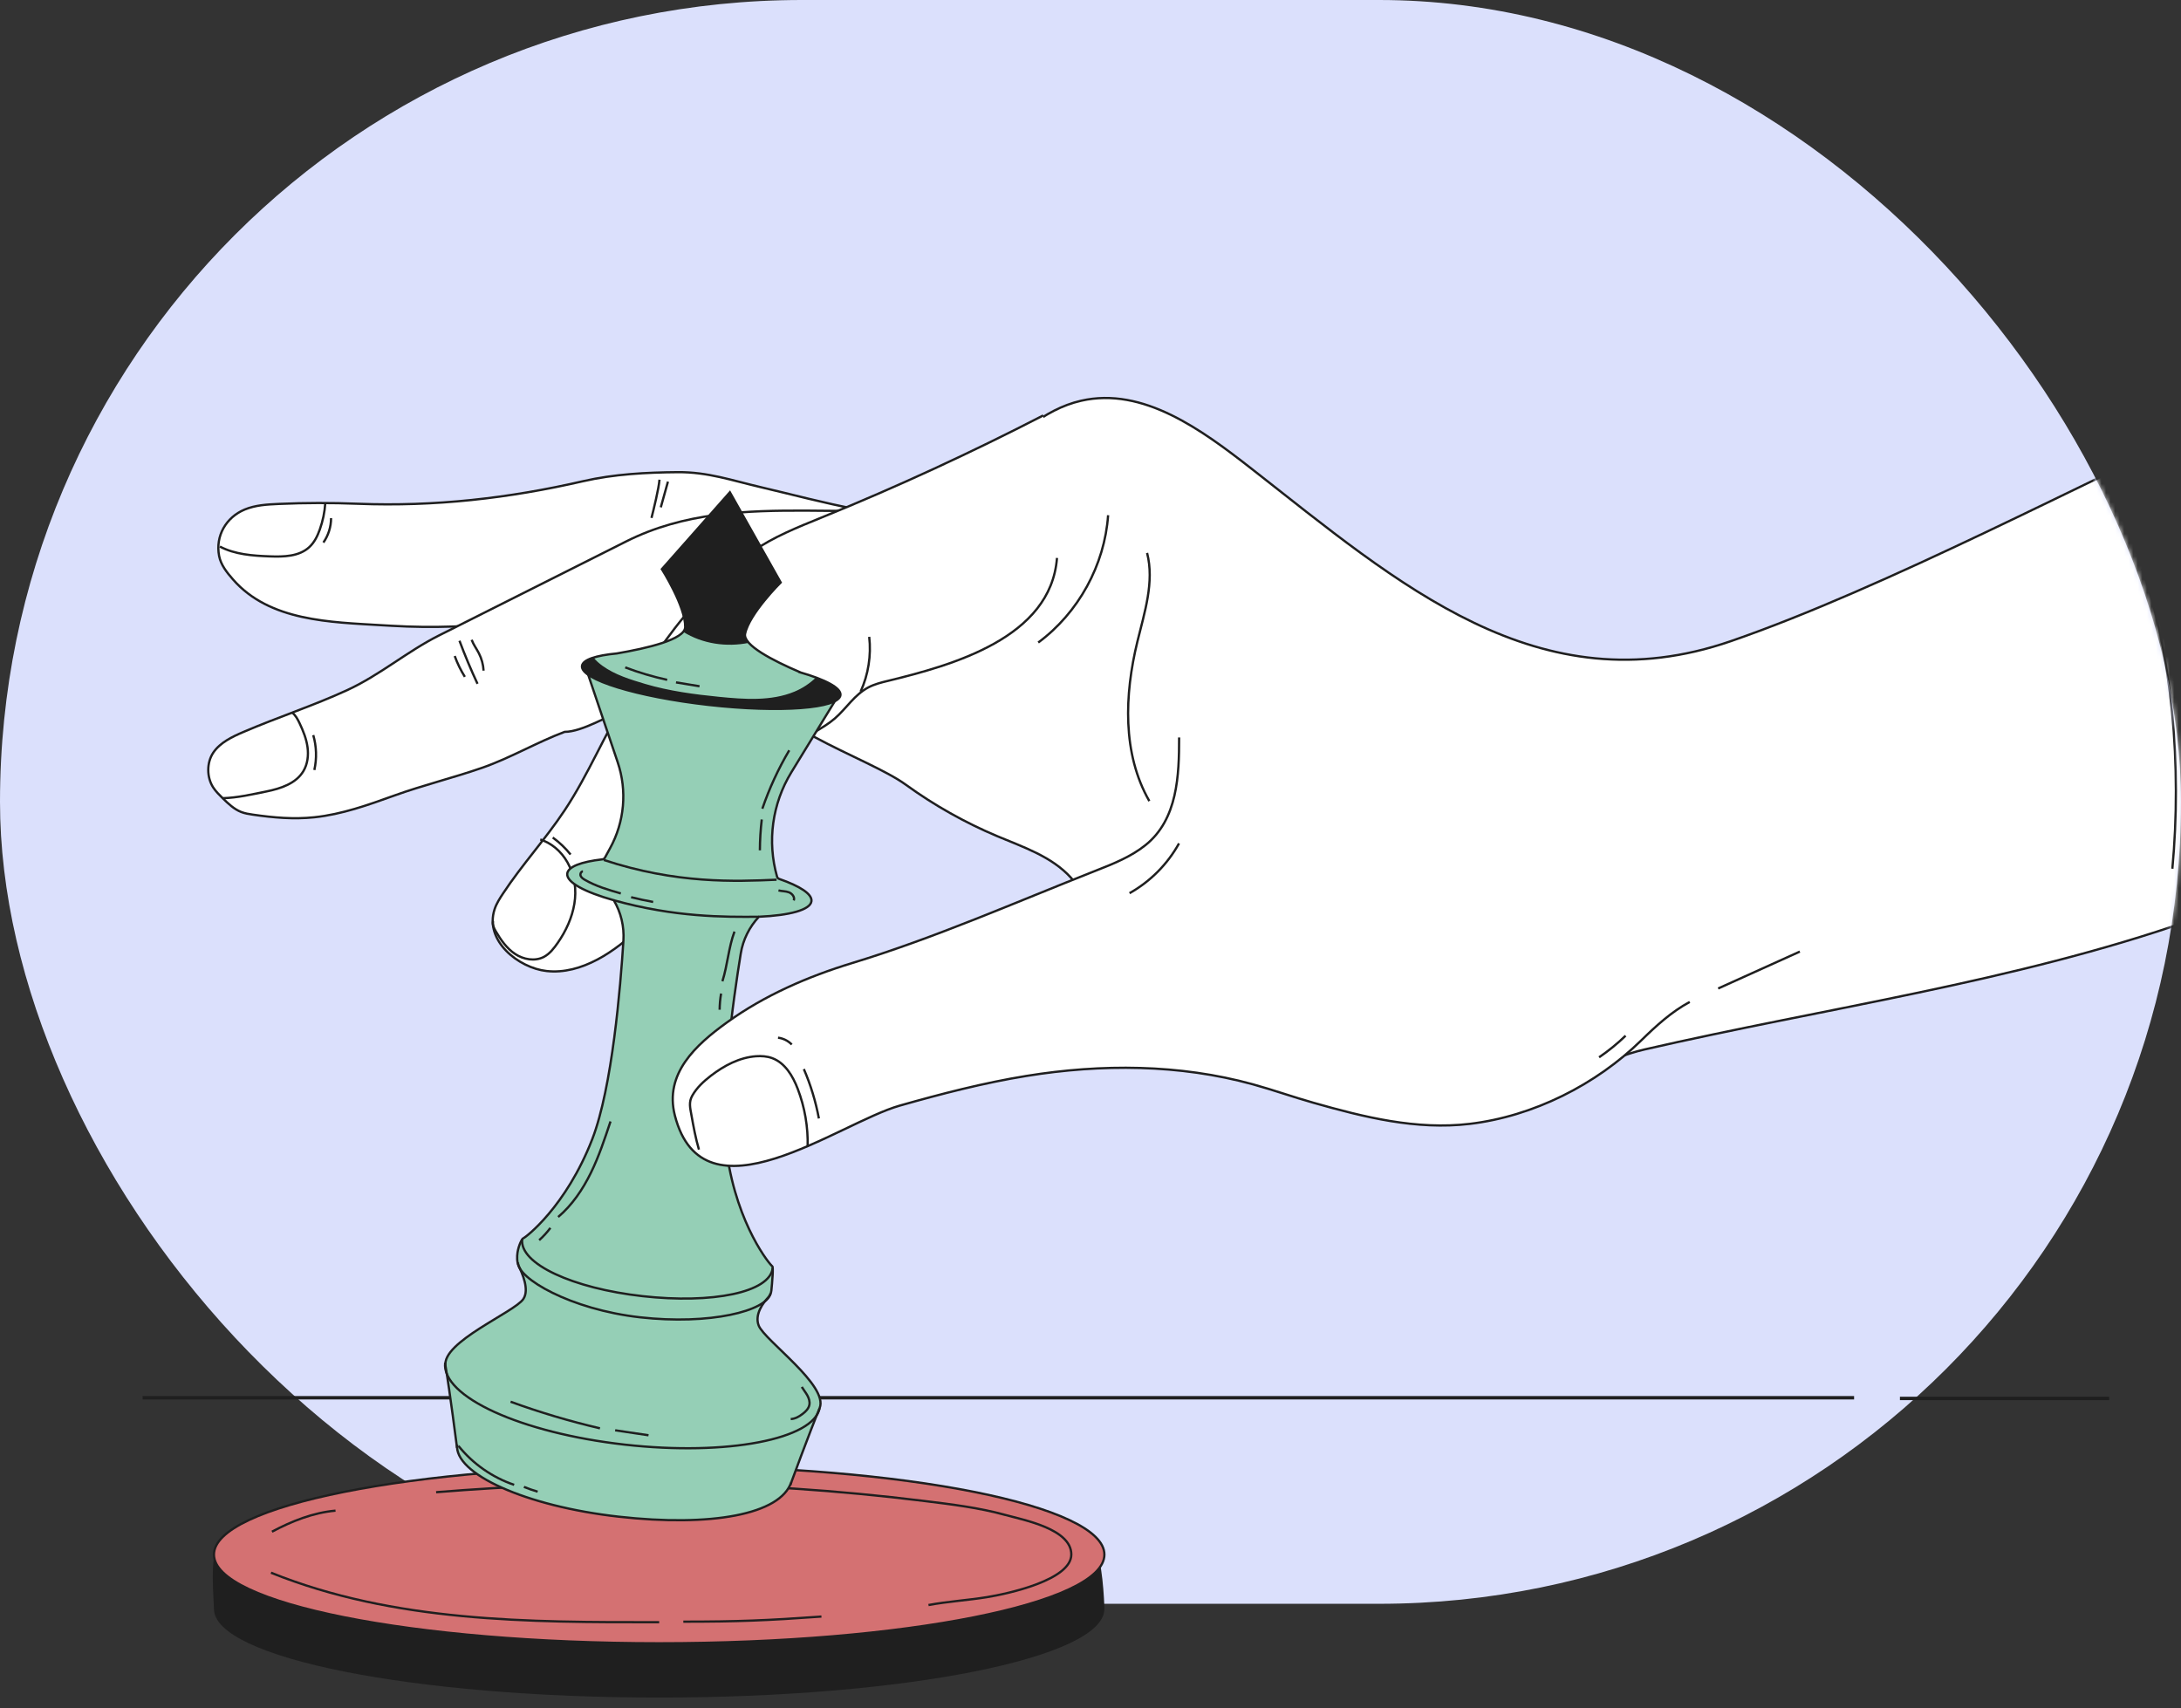<svg width="480" height="376" viewBox="0 0 480 376" fill="none" xmlns="http://www.w3.org/2000/svg">
<rect x="0" y="0" width="480" height="376" fill="#333333" stroke="none"/>
<g clip-path="url(#clip0_93_765)">
<rect width="480" height="353" rx="176.5" fill="#DBE0FC"/>
<path d="M31.386 307.649H408.053" stroke="#1F1F1F" stroke-width="0.75" stroke-miterlimit="10"/>
<path d="M418.141 307.799H464.195" stroke="#1F1F1F" stroke-width="0.75" stroke-miterlimit="10"/>
<path d="M243.058 354.116C243.058 364.902 199.189 373.641 145.073 373.641C90.956 373.641 47.087 364.902 47.087 354.116C47.087 352.517 46.121 342.123 47.95 340.639C58.417 332.096 98.996 334.591 145.073 334.591C191.15 334.591 231.061 332.372 240.965 341.065C242.552 342.456 243.058 352.621 243.058 354.116Z" fill="#1F1F1F"/>
<path d="M145.073 361.694C199.188 361.694 243.058 352.952 243.058 342.169C243.058 331.385 199.188 322.644 145.073 322.644C90.957 322.644 47.087 331.385 47.087 342.169C47.087 352.952 90.957 361.694 145.073 361.694Z" fill="#D47172" stroke="#1F1F1F" stroke-width="0.5" stroke-miterlimit="10"/>
<path d="M180.786 355.806C168.905 356.668 162.302 356.933 150.386 356.933" stroke="#1F1F1F" stroke-width="0.5" stroke-miterlimit="10"/>
<path d="M95.982 328.439C129.131 325.76 164.315 325.53 203.503 330.382C209.461 331.118 215.442 331.843 221.239 333.441C225.38 334.579 235.777 336.534 235.777 342.145C235.777 347.757 221.883 350.781 217.19 351.54C212.923 352.23 208.598 352.483 204.342 353.276" stroke="#1F1F1F" stroke-width="0.5" stroke-miterlimit="10"/>
<path d="M59.854 337.132C64.191 334.821 68.906 332.935 73.841 332.498" stroke="#1F1F1F" stroke-width="0.5" stroke-miterlimit="10"/>
<path d="M145.073 357.048C116.341 357.094 86.711 357.048 59.636 346.159" stroke="#1F1F1F" stroke-width="0.5" stroke-miterlimit="10"/>
<mask id="mask0_93_765" style="mask-type:alpha" maskUnits="userSpaceOnUse" x="0" y="0" width="480" height="353">
<rect x="-6.10352e-05" width="480" height="353" rx="176.5" fill="#DBE0FC"/>
</mask>
<g mask="url(#mask0_93_765)">
<path d="M301.453 239.944C294.563 238.461 288.548 235.839 282.13 233.286C275.712 230.722 269.696 229.503 263.968 225.26C262.116 223.892 260.379 222.362 258.804 220.695C255.963 217.682 254.674 213.485 252.052 210.565C249.671 207.909 245.657 206.77 243.172 203.964C240.274 200.687 238.629 196.456 235.708 193.202C231.498 188.533 225.229 186.463 219.432 184.026C212.336 181.036 205.595 177.241 199.361 172.722C190.735 166.455 165.73 159.234 166.546 148.598C167.098 141.388 188.503 133.293 193.196 127.785C200.707 118.977 208.873 110.755 217.028 102.545C223.067 96.462 229.577 90.115 237.928 88.206C251.546 85.09 264.486 94.6 275.482 103.201C307.687 128.394 338.616 155.739 380.955 141.112C414.817 129.418 459.03 105.926 491.397 91.138C504.762 85.033 506.798 91.07 519.565 98.337C532.148 105.5 537.773 120.84 539.038 135.259C539.981 145.976 538.992 157.118 534.242 166.777C524.649 186.233 502.473 195.467 481.988 202.608C443.02 216.199 401.969 221.799 361.85 231.01C346.46 234.54 324.63 251.684 309.401 243.428C308.297 242.83 307.319 242.002 306.215 241.416C304.743 240.646 303.075 240.324 301.453 239.967V239.944Z" fill="white" stroke="#1F1F1F" stroke-width="0.5" stroke-miterlimit="10"/>
<path d="M139.62 132.362C122.172 136.271 104.206 138.812 86.285 137.743C85.595 137.697 84.917 137.663 84.227 137.628C72.771 136.927 59.336 136.777 51.273 127.532C49.939 126.014 48.616 124.358 48.225 122.381C47.374 117.942 49.755 113.86 53.861 112.147C56.208 111.169 58.819 111.031 61.361 110.916C67.261 110.652 72.943 110.652 78.832 110.882C95.66 111.537 111.981 109.675 128.325 105.914C135.157 104.351 142.185 103.983 149.167 103.925C155.78 103.879 161.014 105.73 167.421 107.225C181.395 110.491 195.474 114.791 210.001 113.573" fill="white"/>
<path d="M139.62 132.362C122.172 136.271 104.206 138.812 86.285 137.743C85.595 137.697 84.917 137.663 84.227 137.628C72.771 136.927 59.336 136.777 51.273 127.532C49.939 126.014 48.616 124.358 48.225 122.381C47.374 117.942 49.755 113.86 53.861 112.147C56.208 111.169 58.819 111.031 61.361 110.916C67.261 110.652 72.943 110.652 78.832 110.882C95.66 111.537 111.981 109.675 128.325 105.914C135.157 104.351 142.185 103.983 149.167 103.925C155.78 103.879 161.014 105.73 167.42 107.225C181.395 110.491 195.474 114.791 210.001 113.573" stroke="#1F1F1F" stroke-width="0.5" stroke-miterlimit="10"/>
<path d="M218.857 108.858C192.276 117.333 163.28 106.374 137.803 119.173C124.058 126.072 110.325 132.983 96.58 139.882C89.564 143.412 83.663 148.552 76.417 151.898C68.952 155.336 61.119 157.866 53.574 161.109C51.158 162.143 48.455 163.408 46.937 165.662C45.453 167.881 45.488 171.09 46.914 173.309C47.489 174.194 48.248 174.942 48.996 175.678C50.227 176.873 51.492 178.104 53.091 178.725C53.919 179.047 54.804 179.185 55.679 179.311C60.164 179.967 64.673 180.358 69.159 179.886C75.221 179.254 81.018 177.172 86.746 175.114C93.095 172.826 99.662 171.228 106.034 169.02C112.372 166.823 118.019 163.431 124.265 161.086C128.13 161.086 134.053 157.417 137.722 156.038C141.978 154.439 146.36 152.243 150.869 151.588C158.76 150.449 165.603 148.701 171.699 142.929" fill="white"/>
<path d="M218.857 108.858C192.276 117.333 163.28 106.374 137.803 119.173C124.058 126.072 110.325 132.983 96.58 139.882C89.564 143.412 83.663 148.552 76.417 151.898C68.952 155.336 61.119 157.866 53.574 161.109C51.158 162.143 48.455 163.408 46.937 165.662C45.453 167.881 45.488 171.09 46.914 173.309C47.489 174.194 48.248 174.942 48.996 175.678C50.227 176.873 51.492 178.104 53.091 178.725C53.919 179.047 54.804 179.185 55.679 179.311C60.164 179.967 64.673 180.358 69.159 179.886C75.221 179.254 81.018 177.172 86.746 175.114C93.095 172.826 99.662 171.228 106.034 169.02C112.372 166.823 118.019 163.431 124.265 161.086C128.13 161.086 134.053 157.417 137.722 156.038C141.978 154.439 146.36 152.243 150.869 151.588C158.76 150.449 165.603 148.701 171.699 142.929" stroke="#1F1F1F" stroke-width="0.5" stroke-miterlimit="10"/>
<path d="M229.6 91.438C213.682 99.648 197.406 107.156 180.82 113.906C175.553 116.056 170.193 118.161 165.534 121.438C161.98 123.945 158.702 126.831 155.677 129.959C148.879 136.984 143.358 145.102 138.183 153.37C133.122 161.442 129.579 170.354 124.265 178.357C120.055 184.704 114.903 190.304 110.739 196.617C110.003 197.732 109.267 198.859 108.853 200.124C106.564 207.092 114.155 213.049 120.297 213.727C128.015 214.589 135.572 209.3 140.817 204.149C145.705 199.342 149.639 193.662 153.952 188.326C160.542 180.174 167.053 171.17 174.851 164.202C177.669 161.695 181.016 160.488 183.753 158.119C186.295 155.911 188.055 152.899 191.126 151.289C192.495 150.576 194.013 150.196 195.508 149.84C209.587 146.402 231.28 140.434 232.625 122.806" fill="white"/>
<path d="M229.6 91.438C213.682 99.648 197.406 107.156 180.82 113.906C175.553 116.056 170.193 118.161 165.534 121.438C161.98 123.945 158.702 126.831 155.677 129.959C148.879 136.984 143.358 145.102 138.183 153.37C133.122 161.442 129.579 170.354 124.265 178.357C120.055 184.704 114.903 190.304 110.739 196.617C110.003 197.732 109.267 198.859 108.853 200.124C106.564 207.092 114.155 213.049 120.297 213.727C128.015 214.589 135.572 209.3 140.817 204.149C145.705 199.342 149.639 193.662 153.952 188.326C160.542 180.174 167.053 171.17 174.851 164.202C177.669 161.695 181.016 160.488 183.753 158.119C186.295 155.911 188.055 152.899 191.126 151.289C192.495 150.576 194.013 150.196 195.509 149.84C209.587 146.402 231.28 140.434 232.625 122.806" stroke="#1F1F1F" stroke-width="0.5" stroke-miterlimit="10"/>
<path d="M252.949 176.321C246.968 165.892 247.474 152.91 250.315 141.239C251.879 134.799 254.099 128.119 252.454 121.702" stroke="#1F1F1F" stroke-width="0.5" stroke-miterlimit="10"/>
<path d="M228.497 141.423C237.342 134.891 243.116 124.37 243.875 113.4L228.497 141.423Z" fill="white"/>
<path d="M228.497 141.423C237.342 134.891 243.116 124.37 243.875 113.4" stroke="#1F1F1F" stroke-width="0.5" stroke-miterlimit="10"/>
<path d="M189.401 152.232C191.103 148.483 191.77 144.263 191.299 140.169L189.401 152.232Z" fill="white"/>
<path d="M189.401 152.232C191.103 148.483 191.77 144.263 191.299 140.169" stroke="#1F1F1F" stroke-width="0.5" stroke-miterlimit="10"/>
<path d="M176.312 162.224C177.094 160.212 177.474 158.05 177.439 155.888L176.312 162.224Z" fill="white"/>
<path d="M176.312 162.224C177.094 160.212 177.474 158.05 177.439 155.888" stroke="#1F1F1F" stroke-width="0.5" stroke-miterlimit="10"/>
<path d="M48.996 175.689C52.32 175.586 55.368 174.861 58.623 174.206C61.752 173.573 65.133 172.47 66.767 169.733C67.71 168.157 67.928 166.237 67.675 164.42C67.422 162.604 66.732 160.879 65.95 159.223C65.524 158.326 65.053 157.418 64.271 156.82" stroke="#1F1F1F" stroke-width="0.5" stroke-miterlimit="10"/>
<path d="M108.519 202.757C108.323 203.505 108.703 204.263 109.082 204.93C110.198 206.851 111.509 208.737 113.361 209.967C115.213 211.197 117.709 211.646 119.687 210.622C120.998 209.932 121.93 208.702 122.77 207.495C126.347 202.355 128.176 195.674 124.909 189.844C123.46 187.257 121.252 185.52 118.905 184.773" stroke="#1F1F1F" stroke-width="0.5" stroke-miterlimit="10"/>
<path d="M48.386 120.299C51.722 122.047 55.61 122.323 59.382 122.461C62.442 122.576 65.847 122.496 68.089 120.403C69.194 119.38 69.872 117.977 70.378 116.562C71.045 114.688 71.46 112.733 71.586 110.744" stroke="#1F1F1F" stroke-width="0.5" stroke-miterlimit="10"/>
<path d="M166.972 291.746C166.017 289.274 168.019 286.687 169.077 285.56C169.468 285.134 169.709 284.605 169.767 284.042C169.939 282.317 170.25 278.821 169.951 278.683C169.56 278.499 162.325 269.898 160.002 254.042C158.242 241.991 161.405 219.821 163.027 209.886C163.521 206.828 164.925 204.022 167.018 201.78C173.827 201.481 178.37 200.262 178.589 198.342C178.761 196.778 176.047 195.03 171.492 193.455C171.262 193.374 171.09 193.19 171.021 192.972C168.812 185.21 169.951 176.873 174.161 169.986L183.983 153.922L156.689 150.99L156.471 150.967L129.199 147.758L135.94 167.766C138.056 174.033 137.446 180.898 134.26 186.705L133.133 188.775C133.018 188.982 132.811 189.12 132.569 189.143C127.946 189.671 125.013 190.752 124.84 192.293C124.622 194.19 128.682 196.352 135.088 198.146C136.653 200.814 137.4 203.907 137.205 207.023C136.572 217.085 134.743 239.369 130.35 250.718C124.564 265.655 115.593 272.44 115.178 272.532C114.902 272.589 114.155 274.072 113.902 275.636C113.764 276.533 113.752 277.764 114.132 278.58C114.925 280.259 116.57 283.858 115.167 285.928C113.2 288.848 97.143 295.391 98.052 300.681C98.961 305.97 100.559 318.469 100.559 318.469L127.497 323.747L127.233 325.3L136.929 325.598L146.452 327.461L146.544 325.886L173.977 326.725C173.977 326.725 178.313 314.905 180.383 309.937C182.442 304.97 168.249 295.035 166.972 291.746Z" fill="#95CFB6" stroke="#1F1F1F" stroke-width="0.5" stroke-miterlimit="10"/>
<path d="M174.149 326.196C171.803 333.372 156.459 336.108 136.124 333.82C115.776 331.532 99.881 324.414 100.605 317.929" fill="#95CFB6"/>
<path d="M174.149 326.196C171.803 333.372 156.459 336.108 136.124 333.82C115.776 331.532 99.881 324.414 100.605 317.929" stroke="#1F1F1F" stroke-width="0.5" stroke-miterlimit="10"/>
<path d="M180.383 309.937C179.118 316.698 160.22 320.528 137.458 317.963C114.695 315.399 97.12 307.43 97.971 299.933" stroke="#1F1F1F" stroke-width="0.5" stroke-miterlimit="10"/>
<path d="M169.594 284.663C168.732 288.55 156.229 291.677 140.851 289.941C125.473 288.205 113.833 281.34 114.005 277.867" stroke="#1F1F1F" stroke-width="0.5" stroke-miterlimit="10"/>
<path d="M170.066 279.075C169.457 284.479 156.747 287.009 141.38 285.284C126.014 283.559 114.316 278.178 114.926 272.773" stroke="#1F1F1F" stroke-width="0.5" stroke-miterlimit="10"/>
<path d="M167.006 201.78C159.404 201.849 148.5 201.906 135.065 198.146" stroke="#1F1F1F" stroke-width="0.5" stroke-miterlimit="10"/>
<path d="M170.906 193.627C161.819 194.03 148.787 194.547 132.891 189.281" stroke="#1F1F1F" stroke-width="0.5" stroke-miterlimit="10"/>
<path d="M176.047 147.943C170.101 145.401 163.475 141.986 163.982 139.491C164.89 135.075 171.814 128.199 171.814 128.199L160.634 108.352L145.67 125.267C145.67 125.267 150.892 133.512 150.8 138.019C150.743 140.756 142.415 142.688 135.756 143.826C131.143 144.263 128.245 145.206 128.084 146.586C127.75 149.552 140.218 153.381 155.93 155.152C171.642 156.923 184.651 155.946 184.973 152.991C185.145 151.415 181.672 149.587 176.036 147.966L176.047 147.943Z" fill="#95CFB6" stroke="#1F1F1F" stroke-width="0.5" stroke-miterlimit="10"/>
<path d="M259.505 162.316C259.505 170.63 259.195 180.335 252.098 186.015C248.901 188.579 245.024 190.12 241.217 191.615C223.401 198.629 205.791 206.425 187.549 211.968C177.807 214.934 168.283 219.063 160.002 225.03C153.135 229.975 146.165 236.322 148.523 245.51C154.757 269.853 184.524 247.177 198.027 243.348C207.148 240.761 216.511 238.334 225.897 236.817C242.425 234.137 259.563 234.218 275.712 238.656C280.186 239.887 284.568 241.451 289.043 242.715C300.222 245.889 311.701 248.752 323.422 247.372C337.443 245.717 351.268 238.737 361.229 228.974C364.473 225.801 367.854 222.696 371.88 220.534" fill="white"/>
<path d="M259.505 162.316C259.505 170.63 259.195 180.335 252.098 186.015C248.901 188.579 245.024 190.12 241.217 191.615C223.401 198.629 205.791 206.425 187.549 211.968C177.807 214.934 168.283 219.063 160.002 225.03C153.135 229.975 146.165 236.322 148.523 245.51C154.757 269.853 184.524 247.177 198.027 243.348C207.148 240.761 216.511 238.334 225.897 236.817C242.425 234.137 259.563 234.218 275.712 238.656C280.186 239.887 284.568 241.451 289.043 242.715C300.222 245.889 311.701 248.752 323.422 247.372C337.443 245.717 351.268 238.737 361.229 228.974C364.473 225.801 367.854 222.696 371.88 220.534" stroke="#1F1F1F" stroke-width="0.5" stroke-miterlimit="10"/>
<path d="M177.749 252.397C177.864 248.074 177.117 243.727 175.575 239.68C174.494 236.84 172.78 233.942 169.939 232.896C168.812 232.482 167.593 232.401 166.397 232.482C162.751 232.746 159.369 234.54 156.471 236.759C154.86 238.001 153.331 239.415 152.341 241.186C151.559 242.589 151.881 243.831 152.169 245.418C152.629 247.97 153.089 250.535 153.825 253.03" stroke="#1F1F1F" stroke-width="0.5" stroke-miterlimit="10"/>
<path d="M176.909 235.299C178.416 238.783 179.52 242.439 180.222 246.176L176.909 235.299Z" fill="white"/>
<path d="M176.909 235.299C178.416 238.783 179.52 242.439 180.222 246.176" stroke="#1F1F1F" stroke-width="0.5" stroke-miterlimit="10"/>
<path d="M121.654 184.348C123.115 185.405 124.449 186.67 125.576 188.085L121.654 184.348Z" fill="white"/>
<path d="M121.654 184.348C123.115 185.405 124.449 186.67 125.576 188.085" stroke="#1F1F1F" stroke-width="0.5" stroke-miterlimit="10"/>
<path d="M69.182 169.48C69.746 166.95 69.665 164.282 68.941 161.799L69.182 169.48Z" fill="white"/>
<path d="M69.182 169.48C69.746 166.95 69.665 164.282 68.941 161.799" stroke="#1F1F1F" stroke-width="0.5" stroke-miterlimit="10"/>
<path d="M72.863 114.044C72.863 115.953 72.265 117.85 71.172 119.414L72.863 114.044Z" fill="white"/>
<path d="M72.863 114.044C72.863 115.953 72.265 117.85 71.172 119.414" stroke="#1F1F1F" stroke-width="0.5" stroke-miterlimit="10"/>
<path d="M351.935 232.712C354.006 231.297 355.961 229.71 357.767 227.963" stroke="#1F1F1F" stroke-width="0.5" stroke-miterlimit="10"/>
<path d="M171.228 228.4C172.366 228.538 173.459 229.078 174.253 229.906" stroke="#1F1F1F" stroke-width="0.5" stroke-miterlimit="10"/>
<path d="M248.59 196.594C253.145 194.041 256.952 190.201 259.482 185.635" stroke="#1F1F1F" stroke-width="0.5" stroke-miterlimit="10"/>
<path d="M378.136 217.568C384.129 214.865 390.122 212.152 396.114 209.449" stroke="#1F1F1F" stroke-width="0.5" stroke-miterlimit="10"/>
<path d="M145.141 105.581C145.003 107.467 143.853 112.158 143.381 113.998" stroke="#1F1F1F" stroke-width="0.5" stroke-miterlimit="10"/>
<path d="M147.004 106.006C146.475 107.892 145.958 109.778 145.429 111.664" stroke="#1F1F1F" stroke-width="0.5" stroke-miterlimit="10"/>
<path d="M101.123 141.032C102.319 144.24 103.642 147.402 105.091 150.507" stroke="#1F1F1F" stroke-width="0.5" stroke-miterlimit="10"/>
<path d="M100.077 144.39C100.652 145.999 101.411 147.54 102.308 148.978" stroke="#1F1F1F" stroke-width="0.5" stroke-miterlimit="10"/>
<path d="M103.803 140.825C104.194 141.883 104.896 142.802 105.402 143.803C106 144.987 106.356 146.287 106.425 147.609" stroke="#1F1F1F" stroke-width="0.5" stroke-miterlimit="10"/>
<path d="M150.352 139.066C154.596 141.722 159.887 142.492 164.81 141.492C164.177 140.79 163.866 140.112 163.993 139.491C164.902 135.075 171.826 128.199 171.826 128.199L160.646 108.352L145.682 125.267C145.682 125.267 150.904 133.512 150.812 138.019C150.812 138.387 150.639 138.732 150.352 139.077V139.066Z" fill="#1F1F1F"/>
<path d="M179.601 149.104C178.244 150.392 176.68 151.473 174.816 152.243C169.686 154.37 163.74 153.91 158.334 153.381C152.893 152.841 147.234 152.094 141.978 150.53C138.769 149.575 135.341 148.529 132.604 146.551C131.879 146.022 131.189 145.436 130.637 144.746C129.096 145.229 128.187 145.838 128.095 146.586C127.762 149.552 140.23 153.381 155.941 155.152C171.653 156.923 184.65 155.946 184.984 152.99C185.122 151.783 183.098 150.426 179.601 149.127V149.104Z" fill="#1F1F1F"/>
<path d="M173.7 165.145C171.296 169.204 169.307 173.527 167.777 178" stroke="#1F1F1F" stroke-width="0.5" stroke-miterlimit="10"/>
<path d="M167.651 180.369C167.386 182.623 167.248 184.9 167.237 187.165" stroke="#1F1F1F" stroke-width="0.5" stroke-miterlimit="10"/>
<path d="M171.331 195.984C172.09 196.18 172.895 196.122 173.62 196.398C174.345 196.674 174.989 197.479 174.69 198.192" stroke="#1F1F1F" stroke-width="0.5" stroke-miterlimit="10"/>
<path d="M161.646 205.045C160.335 208.564 160.128 212.393 158.989 215.981" stroke="#1F1F1F" stroke-width="0.5" stroke-miterlimit="10"/>
<path d="M158.702 218.683C158.495 219.856 158.392 221.052 158.38 222.248" stroke="#1F1F1F" stroke-width="0.5" stroke-miterlimit="10"/>
<path d="M134.364 246.832C133.087 250.672 131.811 254.536 130.028 258.17C128.245 261.803 125.922 265.241 122.839 267.863" stroke="#1F1F1F" stroke-width="0.5" stroke-miterlimit="10"/>
<path d="M121.137 270.266C120.4 271.244 119.572 272.152 118.664 272.969" stroke="#1F1F1F" stroke-width="0.5" stroke-miterlimit="10"/>
<path d="M100.904 318.251C104.067 322.195 108.369 325.196 113.154 326.817" stroke="#1F1F1F" stroke-width="0.5" stroke-miterlimit="10"/>
<path d="M115.305 327.266C116.294 327.668 117.307 328.025 118.33 328.324" stroke="#1F1F1F" stroke-width="0.5" stroke-miterlimit="10"/>
<path d="M112.372 308.523C118.802 310.869 125.381 312.823 132.04 314.376" stroke="#1F1F1F" stroke-width="0.5" stroke-miterlimit="10"/>
<path d="M135.387 314.813C137.837 315.181 140.276 315.537 142.726 315.905" stroke="#1F1F1F" stroke-width="0.5" stroke-miterlimit="10"/>
<path d="M176.461 305.269C176.841 305.901 177.312 306.465 177.669 307.108C178.025 307.752 178.267 308.5 178.129 309.213C177.968 310.041 177.324 310.685 176.657 311.191C175.886 311.788 175 312.294 174.023 312.34" stroke="#1F1F1F" stroke-width="0.5" stroke-miterlimit="10"/>
<path d="M128.291 191.799C127.865 191.81 127.635 192.374 127.785 192.765C127.934 193.156 128.325 193.42 128.693 193.639C131.155 195.064 133.904 195.869 136.63 196.651" stroke="#1F1F1F" stroke-width="0.5" stroke-miterlimit="10"/>
<path d="M138.895 197.479C140.506 197.882 142.127 198.227 143.749 198.526" stroke="#1F1F1F" stroke-width="0.5" stroke-miterlimit="10"/>
<path d="M137.596 146.896C140.598 148.034 143.692 148.954 146.832 149.633" stroke="#1F1F1F" stroke-width="0.5" stroke-miterlimit="10"/>
<path d="M148.776 150.196C150.501 150.484 152.226 150.76 153.952 151.047" stroke="#1F1F1F" stroke-width="0.5" stroke-miterlimit="10"/>
<path d="M478.097 191.209C480.214 168.748 478.053 143.874 471.429 125.137L478.097 191.209Z" fill="white"/>
<path d="M478.097 191.209C480.214 168.748 478.053 143.874 471.429 125.137" stroke="#1F1F1F" stroke-width="0.5" stroke-miterlimit="10"/>
<path d="M469.621 117.902C468.937 115.131 467.894 112.425 466.537 109.871L469.621 117.902Z" fill="white"/>
<path d="M469.621 117.902C468.937 115.131 467.894 112.425 466.537 109.871" stroke="#1F1F1F" stroke-width="0.5" stroke-miterlimit="10"/>
</g>
</g>
<defs>
<clipPath id="clip0_93_765">
<rect width="480" height="376" fill="white"/>
</clipPath>
</defs>
</svg>
